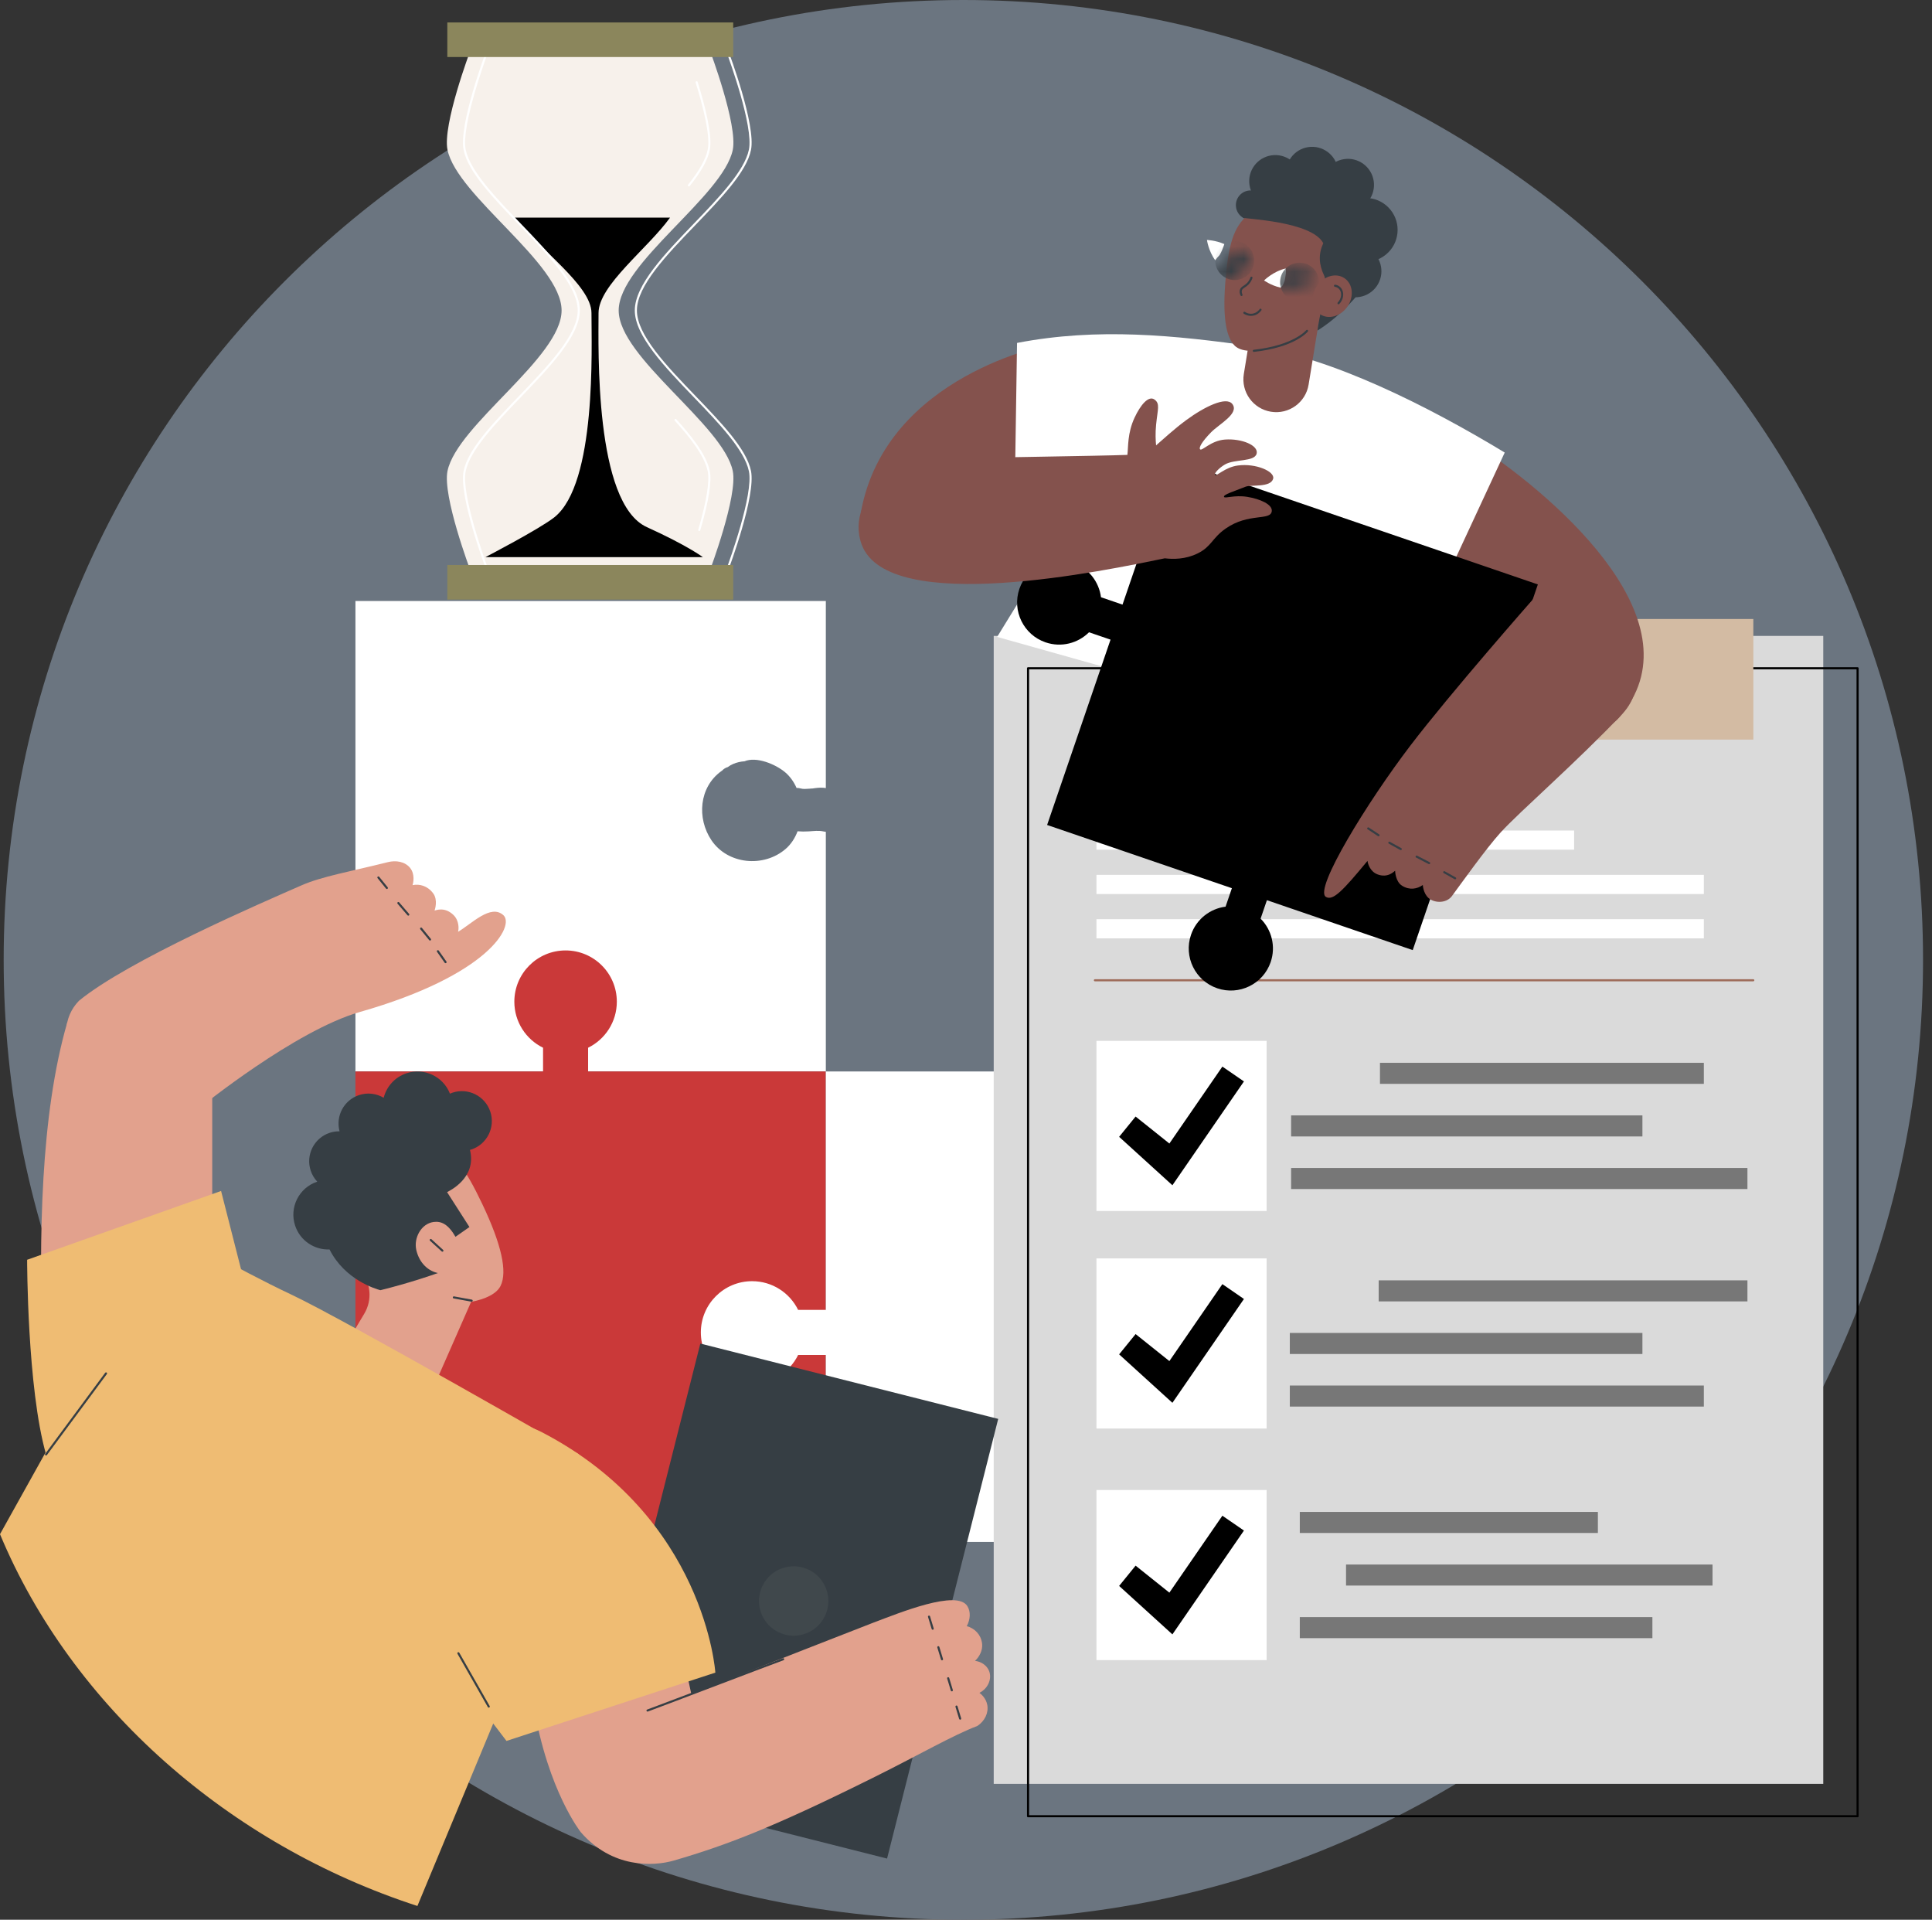 <svg width="153" height="152" viewBox="0 0 153 152" fill="none" xmlns="http://www.w3.org/2000/svg">
<rect x="0" y="0" width="153" height="152" fill="#333333" stroke="none"/>
<path d="M76.291 152C118.265 152 152.291 117.974 152.291 76C152.291 34.026 118.265 0 76.291 0C34.317 0 0.291 34.026 0.291 76C0.291 117.974 34.317 152 76.291 152Z" fill="#6B7580"/>
<path d="M65.225 65.834C64.841 65.744 64.437 65.802 64.047 65.826C63.745 65.846 63.454 65.842 63.162 65.819C62.958 66.359 62.646 66.844 62.221 67.212C60.482 68.719 57.632 68.447 56.342 66.53C55.172 64.79 55.362 62.336 57.11 61.066C57.133 61.05 57.156 61.036 57.178 61.021C57.313 60.873 57.471 60.782 57.638 60.734C57.765 60.636 57.908 60.552 58.068 60.485C58.349 60.366 58.654 60.296 58.961 60.276C59.9 59.881 61.41 60.501 62.178 61.148C62.569 61.477 62.869 61.906 63.081 62.387C63.195 62.384 63.318 62.399 63.447 62.437C63.601 62.482 63.839 62.465 64.09 62.448C64.125 62.445 64.36 62.424 64.353 62.43C64.413 62.421 64.473 62.412 64.533 62.404C64.814 62.365 65.117 62.346 65.4 62.397V47.585H28.148V84.837H65.4V65.862C65.343 65.856 65.285 65.848 65.225 65.834Z" fill="white"/>
<path d="M46.574 84.837V82.957C47.921 82.297 48.848 80.913 48.848 79.312C48.848 77.07 47.031 75.253 44.79 75.253C42.549 75.253 40.732 77.07 40.732 79.312C40.732 80.913 41.659 82.297 43.006 82.957V84.837H28.148V122.088H65.399V84.837H46.574Z" fill="#CA3939"/>
<path d="M65.399 84.836V103.715H63.206C62.545 102.368 61.161 101.441 59.56 101.441C57.319 101.441 55.502 103.258 55.502 105.499C55.502 107.74 57.319 109.557 59.56 109.557C61.161 109.557 62.545 108.63 63.206 107.283H65.399V122.088H102.651V84.836H65.399Z" fill="white"/>
<path d="M144.388 50.35H78.695V141.243H144.388V50.35Z" fill="#DADADA"/>
<path d="M147.107 143.887H81.414C81.368 143.887 81.331 143.85 81.331 143.804V52.911C81.331 52.865 81.368 52.828 81.414 52.828H147.107C147.153 52.828 147.19 52.865 147.19 52.911V143.804C147.19 143.85 147.153 143.887 147.107 143.887ZM81.497 143.721H147.024V52.994H81.497V143.721Z" fill="black"/>
<path d="M126.54 119.71H102.934V121.377H126.54V119.71Z" fill="#777777"/>
<path d="M135.619 123.875H106.597V125.541H135.619V123.875Z" fill="#777777"/>
<path d="M130.857 128.038H102.934V129.705H130.857V128.038Z" fill="#777777"/>
<path d="M138.384 101.375H109.181V103.042H138.384V101.375Z" fill="#777777"/>
<path d="M130.067 105.539H102.144V107.206H130.067V105.539Z" fill="#777777"/>
<path d="M134.932 109.703H102.144V111.37H134.932V109.703Z" fill="#777777"/>
<path d="M134.932 84.151H109.284V85.817H134.932V84.151Z" fill="#777777"/>
<path d="M130.067 88.314H102.247V89.981H130.067V88.314Z" fill="#777777"/>
<path d="M138.384 92.478H102.247V94.145H138.384V92.478Z" fill="#777777"/>
<path d="M100.307 117.973H86.831V131.442H100.307V117.973Z" fill="white"/>
<path d="M92.846 129.406L88.627 125.57L89.931 123.964L92.606 126.101L96.803 120.01L98.511 121.185L92.846 129.406Z" fill="black"/>
<path d="M100.307 99.638H86.831V113.107H100.307V99.638Z" fill="white"/>
<path d="M92.846 111.071L88.627 107.235L89.931 105.629L92.606 107.766L96.803 101.674L98.511 102.85L92.846 111.071Z" fill="black"/>
<path d="M100.307 82.414H86.831V95.882H100.307V82.414Z" fill="white"/>
<path d="M92.846 93.846L88.627 90.011L89.931 88.404L92.606 90.542L96.803 84.45L98.511 85.625L92.846 93.846Z" fill="black"/>
<path d="M124.658 65.758H86.831V67.276H124.658V65.758Z" fill="white"/>
<path d="M134.932 69.269H86.831V70.787H134.932V69.269Z" fill="white"/>
<path d="M134.932 72.779H86.831V74.298H134.932V72.779Z" fill="white"/>
<path d="M138.847 77.698H86.708C86.662 77.698 86.625 77.661 86.625 77.615C86.625 77.569 86.662 77.532 86.708 77.532H138.847C138.893 77.532 138.93 77.569 138.93 77.615C138.93 77.661 138.893 77.698 138.847 77.698Z" fill="#9E6C5A"/>
<path d="M92.121 49.01V58.559H138.851V49.01H92.121Z" fill="#D3BBA3"/>
<path d="M122.732 49.251H108.24C108.194 49.251 108.157 49.213 108.157 49.167C108.157 45.126 111.445 41.838 115.486 41.838C119.527 41.838 122.815 45.126 122.815 49.167C122.815 49.213 122.778 49.251 122.732 49.251ZM120.908 49.084H122.648C122.604 45.173 119.408 42.005 115.486 42.005C111.564 42.005 108.368 45.173 108.324 49.084H110.064C110.109 46.133 112.524 43.745 115.486 43.745C118.448 43.745 120.863 46.133 120.908 49.084ZM110.23 49.084H120.741C120.697 46.224 118.356 43.911 115.486 43.911C112.616 43.911 110.275 46.224 110.23 49.084Z" fill="#9E6C5A"/>
<path d="M83.112 27.278C83.112 27.278 70.18 29.674 68.185 40.515L83.334 41.756L83.112 27.278Z" fill="#84524D"/>
<path d="M105.707 43.192C109.263 44.431 112.604 45.067 118.962 52.733C122.957 57.55 126.597 58.688 128.232 56.805C134.635 49.434 123.635 39.696 117.161 35.371C114.099 33.326 108.29 40.786 105.707 43.192Z" fill="#84524D"/>
<path d="M109.658 45.338L106.925 58.284L78.966 50.429L86.172 38.71L80.372 38.336C80.435 34.282 80.479 31.206 80.542 27.152C86.94 25.92 92.988 26.54 99.302 27.429C105.399 28.286 113.072 32.141 119.163 35.832L113.462 48.105L109.658 45.338Z" fill="white"/>
<path d="M111.878 75.227L121.787 46.274L92.833 36.365L88.895 47.872L87.19 47.288C87.035 46.066 86.206 44.977 84.962 44.551C83.219 43.955 81.324 44.884 80.728 46.626C80.132 48.368 81.06 50.264 82.802 50.86C84.047 51.285 85.369 50.933 86.241 50.062L87.946 50.645L82.924 65.319L97.556 70.326L97.056 71.787C95.834 71.942 94.745 72.771 94.319 74.015C93.723 75.757 94.652 77.653 96.394 78.249C98.136 78.845 100.031 77.916 100.628 76.174C101.053 74.93 100.701 73.607 99.83 72.736L100.33 71.275L111.878 75.227Z" fill="black"/>
<path d="M121.42 47.426C121.42 47.426 114.873 54.861 111.68 59.048C108.328 63.444 104.018 70.423 105.002 71.014C105.563 71.35 106.347 70.52 108.297 68.161C108.317 68.379 108.498 68.996 109.069 69.223C109.914 69.559 110.418 68.977 110.483 68.942C110.484 69.017 110.518 69.818 111.045 70.138C111.64 70.499 112.232 70.388 112.677 70.071C112.685 70.256 112.785 70.934 113.301 71.227C113.832 71.528 114.605 71.457 114.984 70.945C115.679 70.005 117.69 67.173 118.837 65.914C120.336 64.268 124.898 60.308 128.47 56.532C130.56 54.322 129.688 50.7 126.83 49.658C123.911 48.593 121.42 47.426 121.42 47.426Z" fill="#84524D"/>
<path d="M115.235 69.625C115.222 69.625 115.208 69.622 115.195 69.615L114.333 69.132C114.293 69.11 114.279 69.059 114.301 69.019C114.323 68.979 114.374 68.965 114.414 68.987L115.276 69.47C115.316 69.492 115.33 69.543 115.308 69.583C115.293 69.61 115.264 69.625 115.235 69.625Z" fill="#363E44"/>
<path d="M113.178 68.423C113.165 68.423 113.152 68.42 113.14 68.414L112.148 67.9C112.108 67.878 112.092 67.828 112.113 67.787C112.134 67.747 112.184 67.731 112.225 67.752L113.216 68.266C113.257 68.288 113.273 68.338 113.252 68.379C113.237 68.407 113.208 68.423 113.178 68.423Z" fill="#363E44"/>
<path d="M110.93 67.309C110.916 67.309 110.903 67.306 110.89 67.299C110.73 67.209 110.585 67.129 110.441 67.05C110.294 66.969 110.147 66.888 109.986 66.797C109.946 66.775 109.931 66.724 109.954 66.684C109.976 66.644 110.027 66.63 110.067 66.652C110.228 66.743 110.375 66.823 110.521 66.904C110.666 66.984 110.811 67.064 110.971 67.154C111.011 67.176 111.025 67.227 111.003 67.267C110.987 67.294 110.959 67.309 110.93 67.309Z" fill="#363E44"/>
<path d="M109.171 66.216C109.156 66.216 109.14 66.211 109.125 66.202L108.307 65.661C108.269 65.636 108.259 65.584 108.284 65.546C108.309 65.507 108.361 65.497 108.399 65.522L109.217 66.063C109.255 66.089 109.266 66.14 109.241 66.178C109.225 66.203 109.198 66.216 109.171 66.216Z" fill="#363E44"/>
<path d="M68.244 43.13C70.383 48.823 87.716 45.136 92.243 44.206C92.892 44.283 93.873 44.297 94.843 43.819C95.948 43.275 95.978 42.612 97.055 41.856C98.872 40.58 100.612 41.257 100.715 40.477C100.786 39.942 99.789 39.504 98.776 39.34C97.735 39.172 96.992 39.501 96.933 39.339C96.87 39.16 97.668 38.923 98.635 38.538C99.083 38.358 100.619 38.625 100.823 37.908C100.987 37.337 99.46 36.66 98.017 36.859C96.996 37 96.332 37.749 96.219 37.598C96.134 37.486 96.54 37.049 97.003 36.778C97.766 36.33 99.34 36.586 99.515 35.922C99.687 35.272 98.343 34.704 97.004 34.803C95.875 34.887 95.175 35.757 95.033 35.571C94.933 35.44 95.166 34.986 95.914 34.221C96.538 33.583 98.164 32.744 97.594 31.991C97.114 31.358 95.386 32.198 93.936 33.267C92.975 33.975 92.086 34.804 91.554 35.262C91.517 34.891 91.486 34.317 91.555 33.624C91.678 32.388 91.884 31.961 91.427 31.634C90.956 31.297 90.319 32.058 89.844 33.08C89.278 34.299 89.358 35.395 89.281 36.017C87.056 36.103 77.628 36.227 74.155 36.319C72.676 36.358 71.25 36.884 70.103 37.817C68.461 39.151 67.507 41.166 68.244 43.13Z" fill="#84524D"/>
<path d="M109.134 22.485C109.692 21.49 109.338 20.231 108.343 19.673C107.349 19.115 106.09 19.469 105.532 20.464C104.974 21.458 105.328 22.717 106.323 23.275C107.317 23.833 108.576 23.479 109.134 22.485Z" fill="#363E44"/>
<path d="M109.749 20.16C110.832 19.279 110.994 17.686 110.112 16.604C109.23 15.521 107.638 15.359 106.555 16.241C105.473 17.123 105.31 18.715 106.193 19.798C107.075 20.88 108.667 21.043 109.749 20.16Z" fill="#363E44"/>
<path d="M104.704 14.952C104.875 16.08 105.928 16.855 107.056 16.684C108.183 16.512 108.958 15.46 108.787 14.332C108.616 13.204 107.563 12.429 106.436 12.601C105.308 12.772 104.533 13.825 104.704 14.952Z" fill="#363E44"/>
<path d="M101.868 14C102.039 15.127 103.092 15.903 104.22 15.731C105.347 15.56 106.122 14.507 105.951 13.38C105.78 12.252 104.727 11.477 103.599 11.648C102.472 11.819 101.697 12.872 101.868 14Z" fill="#363E44"/>
<path d="M98.951 14.654C99.122 15.782 100.175 16.557 101.303 16.386C102.43 16.214 103.206 15.161 103.034 14.034C102.863 12.906 101.81 12.131 100.683 12.302C99.555 12.474 98.78 13.527 98.951 14.654Z" fill="#363E44"/>
<path d="M97.886 16.415C97.982 17.05 98.575 17.487 99.21 17.39C99.845 17.294 100.282 16.701 100.185 16.066C100.089 15.431 99.496 14.994 98.861 15.091C98.226 15.187 97.79 15.78 97.886 16.415Z" fill="#363E44"/>
<path d="M100.648 32.6C102.065 32.831 103.401 31.87 103.632 30.453L104.38 25.865C104.611 24.448 103.65 23.113 102.233 22.882C100.816 22.651 99.481 23.612 99.249 25.029L98.501 29.616C98.27 31.033 99.232 32.369 100.648 32.6Z" fill="#84524D"/>
<path d="M102.889 16.288C102.659 16.227 100.453 15.68 98.857 16.989C97.669 17.964 97.31 19.404 97.075 21.912C96.797 24.865 97.043 26.669 97.79 27.382C98.97 28.51 103.282 27.122 105.195 24.816C106.576 23.151 106.839 20.761 105.994 18.753C105.151 16.752 103.035 16.327 102.889 16.288Z" fill="#84524D"/>
<path d="M96.958 19.325C96.957 19.345 96.942 19.359 96.942 19.378C96.942 19.379 96.942 19.38 96.942 19.381C96.848 19.641 96.748 19.916 96.607 20.155C96.545 20.261 96.46 20.313 96.39 20.407C96.338 20.475 96.29 20.54 96.237 20.606C95.695 19.863 95.582 19 95.582 19C95.582 19 96.258 19.019 96.958 19.325Z" fill="white"/>
<mask id="mask0_10_394" style="mask-type:luminance" maskUnits="userSpaceOnUse" x="95" y="19" width="5" height="4">
<path d="M95.903 22.624C95.903 22.624 97.165 22.609 98.051 21.828C98.936 21.047 99.108 19.796 99.108 19.796C99.108 19.796 97.846 19.811 96.96 20.592C96.075 21.373 95.903 22.624 95.903 22.624Z" fill="white"/>
</mask>
<g mask="url(#mask0_10_394)">
<path d="M99.313 20.813C99.414 19.966 98.809 19.199 97.963 19.098C97.116 18.997 96.348 19.602 96.248 20.449C96.147 21.295 96.752 22.063 97.599 22.164C98.445 22.264 99.213 21.66 99.313 20.813Z" fill="#363E44"/>
</g>
<path d="M101.782 21.991C101.735 22.316 101.639 22.552 101.421 22.778C100.659 22.607 100.104 22.206 100.104 22.206C100.104 22.206 100.83 21.48 101.82 21.256C101.868 21.493 101.815 21.761 101.782 21.991Z" fill="white"/>
<mask id="mask1_10_394" style="mask-type:luminance" maskUnits="userSpaceOnUse" x="100" y="21" width="5" height="2">
<path d="M104.363 21.843C104.363 21.843 103.34 21.104 102.164 21.204C100.988 21.304 100.104 22.206 100.104 22.206C100.104 22.206 101.127 22.945 102.303 22.846C103.48 22.745 104.363 21.843 104.363 21.843Z" fill="white"/>
</mask>
<g mask="url(#mask1_10_394)">
<path d="M104.143 21.405C103.625 20.728 102.656 20.599 101.979 21.117C101.302 21.635 101.172 22.603 101.69 23.281C102.208 23.958 103.177 24.087 103.854 23.569C104.531 23.051 104.66 22.083 104.143 21.405Z" fill="#363E44"/>
</g>
<path d="M107.475 15.522C108.203 15.582 108.605 21.862 108.605 21.862C108.605 21.862 107.03 24.489 104.336 26.174C104.412 25.212 105.207 22.539 104.862 21.819C104.432 20.923 104.403 20.106 104.793 19.255C103.864 17.496 98.503 17.342 98.429 17.232C98.21 16.907 100.986 14.46 102.373 13.327C103.156 12.687 101.511 13.872 102.812 14.034C105.125 14.323 107.353 14.824 107.475 15.522Z" fill="#363E44"/>
<path d="M104.304 22.625C103.764 23.409 103.864 24.414 104.526 24.871C105.188 25.327 106.163 25.062 106.703 24.278C107.243 23.494 107.144 22.489 106.481 22.033C105.819 21.576 104.844 21.842 104.304 22.625Z" fill="#84524D"/>
<path d="M106.001 24.091C105.98 24.091 105.959 24.084 105.943 24.068C105.91 24.036 105.909 23.983 105.941 23.951C105.979 23.912 106.014 23.869 106.045 23.825C106.293 23.465 106.252 23.005 105.953 22.799C105.882 22.75 105.801 22.718 105.713 22.706C105.667 22.7 105.636 22.658 105.642 22.612C105.648 22.567 105.69 22.535 105.736 22.541C105.85 22.558 105.955 22.598 106.048 22.662C106.421 22.92 106.482 23.483 106.182 23.919C106.145 23.971 106.105 24.021 106.06 24.066C106.044 24.083 106.022 24.091 106.001 24.091Z" fill="#363E44"/>
<path d="M98.318 23.439C98.286 23.439 98.256 23.421 98.242 23.391C98.163 23.217 98.148 23.06 98.198 22.924C98.251 22.774 98.366 22.7 98.487 22.621C98.569 22.567 98.663 22.506 98.756 22.411C98.874 22.289 98.965 22.138 99.028 21.96C99.043 21.917 99.091 21.894 99.134 21.909C99.177 21.925 99.2 21.972 99.184 22.015C99.114 22.216 99.01 22.388 98.875 22.526C98.769 22.635 98.667 22.702 98.577 22.76C98.468 22.831 98.389 22.883 98.354 22.98C98.32 23.075 98.333 23.19 98.393 23.322C98.412 23.364 98.394 23.413 98.352 23.432C98.341 23.437 98.329 23.439 98.318 23.439Z" fill="#363E44"/>
<path d="M99.064 25.009C98.788 25.009 98.582 24.893 98.497 24.836C98.459 24.81 98.449 24.759 98.475 24.721C98.501 24.683 98.552 24.673 98.59 24.698C98.674 24.755 98.899 24.88 99.195 24.833C99.524 24.779 99.706 24.547 99.754 24.476C99.78 24.439 99.832 24.429 99.87 24.455C99.907 24.481 99.917 24.532 99.891 24.57C99.834 24.654 99.616 24.933 99.221 24.997C99.167 25.006 99.114 25.009 99.064 25.009Z" fill="#363E44"/>
<path d="M99.292 27.861C99.25 27.861 99.214 27.83 99.209 27.787C99.204 27.742 99.237 27.701 99.283 27.696C102.444 27.345 103.433 26.158 103.442 26.146C103.471 26.11 103.524 26.104 103.559 26.133C103.595 26.162 103.6 26.214 103.572 26.25C103.531 26.301 102.53 27.503 99.301 27.861C99.298 27.861 99.295 27.861 99.292 27.861Z" fill="#363E44"/>
<path d="M38.191 95.327C36.888 92.587 35.887 91.105 34.141 90.493C31.793 89.671 29.523 91.203 29.288 91.366C29.139 91.47 26.92 92.826 26.794 95.439C26.703 97.321 27.341 99.19 28.541 100.58C29.369 101.54 29.501 102.917 28.853 104.006L24.777 110.858C24.963 112.681 26.591 114.008 28.414 113.823L28.827 113.781C30.65 113.595 34.289 112.193 34.103 110.37L37.308 103.078C38.455 102.864 39.335 102.435 39.642 101.812C40.192 100.696 39.726 98.553 38.191 95.327Z" fill="#E2A18D"/>
<path d="M37.351 103.066C37.346 103.066 37.341 103.065 37.336 103.064L35.928 102.808C35.883 102.8 35.853 102.757 35.861 102.712C35.869 102.666 35.912 102.636 35.957 102.645L37.366 102.901C37.411 102.909 37.441 102.952 37.432 102.998C37.425 103.038 37.39 103.066 37.351 103.066Z" fill="#363E44"/>
<path d="M35.035 99.106C35.016 99.106 34.996 99.099 34.98 99.085C34.804 98.928 34.648 98.785 34.484 98.632C34.35 98.509 34.213 98.381 34.057 98.241C34.023 98.21 34.02 98.157 34.051 98.124C34.082 98.09 34.135 98.087 34.169 98.118C34.324 98.259 34.463 98.386 34.596 98.51C34.761 98.662 34.916 98.806 35.09 98.961C35.125 98.992 35.128 99.044 35.097 99.079C35.081 99.097 35.058 99.106 35.035 99.106Z" fill="#363E44"/>
<path d="M23.373 97.045C22.893 95.602 23.674 94.043 25.118 93.563C25.12 93.562 25.122 93.562 25.125 93.561C24.898 93.319 24.718 93.027 24.606 92.692C24.193 91.449 24.866 90.106 26.109 89.693C26.369 89.607 26.632 89.571 26.891 89.575C26.566 88.37 27.231 87.106 28.43 86.707C29.108 86.482 29.815 86.581 30.385 86.918C30.609 86.038 31.263 85.286 32.19 84.978C33.591 84.512 35.101 85.232 35.632 86.593C35.696 86.564 35.762 86.538 35.831 86.515C37.074 86.102 38.416 86.775 38.829 88.018C39.242 89.261 38.569 90.603 37.326 91.016C37.291 91.028 37.254 91.036 37.218 91.046C37.776 93.295 35.533 94.312 35.406 94.391C35.996 95.312 36.587 96.233 37.177 97.154C36.828 97.388 36.42 97.693 36.071 97.927C35.505 96.942 34.955 96.667 34.331 96.754C33.349 96.891 32.756 98.022 32.965 98.96C33.156 99.817 33.736 100.589 34.679 100.797C33.746 101.124 32.759 101.438 31.72 101.732C31.178 101.885 30.646 102.026 30.124 102.155C29.748 102.052 27.317 101.344 26.095 98.928C24.9 98.976 23.769 98.237 23.373 97.045Z" fill="#363E44"/>
<path d="M13.442 97.362C13.442 97.362 18.751 100.469 23.058 102.496C27.311 104.497 45.827 115.136 45.827 115.136L40.687 132.551L33.056 150.91C18.14 146.07 5.687 135.122 0 121.473L5.825 111.023L13.442 97.362Z" fill="#EFBC73"/>
<path d="M70.249 147.157L79.05 112.344L55.461 106.38L46.66 141.194L70.249 147.157Z" fill="#363E44"/>
<path d="M62.18 129.427C60.709 129.055 59.818 127.561 60.19 126.089C60.562 124.618 62.056 123.727 63.527 124.099C64.998 124.471 65.889 125.965 65.517 127.436C65.145 128.908 63.651 129.799 62.18 129.427Z" fill="#40484C"/>
<path d="M78.33 132.309C78.16 131.873 77.724 131.566 77.214 131.502C77.26 131.462 77.881 130.905 77.767 130.078C77.68 129.449 77.203 128.923 76.561 128.755C76.852 128.208 76.881 127.597 76.603 127.161C75.767 125.849 71.294 127.676 69.173 128.474C68.236 128.827 60.275 131.953 54.747 134.128L54.176 131.487C48.67 133.394 42.274 135.111 42.274 135.111C43.413 141.835 45.994 145.067 45.994 145.067C48.474 147.934 51.736 147.787 53.373 147.311C57.593 146.085 61.333 144.643 69.346 140.654C72.758 138.956 75.513 137.368 77.397 136.658C77.986 136.274 78.297 135.619 78.187 135.002C78.087 134.445 77.681 134.122 77.564 134.035C78.262 133.685 78.565 132.911 78.33 132.309Z" fill="#E2A18D"/>
<path d="M51.278 135.52C51.244 135.52 51.212 135.499 51.2 135.465C51.184 135.422 51.206 135.374 51.249 135.359C52.257 134.985 54.48 134.14 56.63 133.324C58.772 132.509 60.987 131.668 61.994 131.295C62.037 131.279 62.084 131.301 62.1 131.344C62.116 131.387 62.094 131.435 62.051 131.451C61.046 131.823 58.831 132.665 56.689 133.479C54.539 134.296 52.316 135.141 51.307 135.514C51.297 135.518 51.287 135.52 51.278 135.52Z" fill="#363E44"/>
<path d="M73.862 129.04C73.826 129.04 73.793 129.016 73.782 128.981L73.493 128.026C73.48 127.982 73.504 127.936 73.548 127.923C73.593 127.909 73.638 127.934 73.652 127.978L73.941 128.932C73.954 128.976 73.93 129.023 73.886 129.036C73.878 129.039 73.87 129.04 73.862 129.04Z" fill="#363E44"/>
<path d="M74.599 131.46C74.564 131.46 74.531 131.437 74.52 131.401L74.23 130.447C74.217 130.403 74.242 130.357 74.286 130.343C74.33 130.33 74.376 130.355 74.389 130.399L74.679 131.353C74.692 131.397 74.667 131.443 74.623 131.457C74.615 131.459 74.607 131.46 74.599 131.46Z" fill="#363E44"/>
<path d="M75.377 133.917C75.342 133.917 75.309 133.894 75.298 133.858L75.009 132.904C74.995 132.86 75.02 132.813 75.064 132.8C75.108 132.787 75.154 132.812 75.168 132.855L75.457 133.81C75.47 133.854 75.445 133.9 75.401 133.913C75.393 133.916 75.385 133.917 75.377 133.917Z" fill="#363E44"/>
<path d="M76.037 136.159C76.001 136.159 75.969 136.136 75.958 136.1L75.668 135.146C75.655 135.102 75.68 135.056 75.724 135.042C75.768 135.029 75.814 135.054 75.827 135.098L76.117 136.052C76.13 136.096 76.105 136.142 76.061 136.156C76.053 136.158 76.045 136.159 76.037 136.159Z" fill="#363E44"/>
<path d="M40.11 137.842L56.65 132.434C56.65 132.434 55.872 120.137 42.911 113.397C34.67 109.112 36.403 132.981 36.403 132.981L40.11 137.842Z" fill="#EFBC73"/>
<path d="M38.706 135.205C38.678 135.205 38.65 135.19 38.634 135.163L36.229 130.941C36.206 130.901 36.22 130.85 36.26 130.828C36.299 130.805 36.35 130.819 36.373 130.859L38.779 135.081C38.801 135.121 38.787 135.171 38.748 135.194C38.735 135.201 38.72 135.205 38.706 135.205Z" fill="#363E44"/>
<path d="M15.831 87.701C15.831 87.701 23.372 81.589 28.494 80.128C38.733 77.208 40.78 73.285 39.86 72.458C38.861 71.561 37.386 73.118 36.276 73.777C36.335 73.563 36.383 72.901 35.905 72.441C35.197 71.759 34.49 72.091 34.414 72.095C34.44 72.025 34.699 71.253 34.298 70.723C33.845 70.126 33.223 69.975 32.671 70.082C32.73 69.904 32.879 69.221 32.479 68.721C32.067 68.208 31.348 68.105 30.724 68.261C27.743 69.007 25.483 69.396 23.898 70.091C20.779 71.457 10.143 76.043 6.25 79.241C3.659 81.93 6.397 86.687 10.5 88.254C13.082 89.24 15.831 87.701 15.831 87.701Z" fill="#E2A18D"/>
<path d="M30.636 70.389C30.612 70.389 30.588 70.378 30.572 70.358L29.901 69.53C29.872 69.494 29.878 69.442 29.913 69.413C29.949 69.384 30.001 69.39 30.03 69.425L30.701 70.253C30.73 70.289 30.724 70.341 30.689 70.37C30.673 70.383 30.654 70.389 30.636 70.389Z" fill="#363E44"/>
<path d="M32.334 72.498C32.311 72.498 32.288 72.488 32.271 72.469L31.485 71.555C31.455 71.521 31.459 71.468 31.494 71.438C31.529 71.408 31.581 71.412 31.611 71.447L32.397 72.361C32.427 72.396 32.423 72.448 32.388 72.478C32.373 72.492 32.353 72.498 32.334 72.498Z" fill="#363E44"/>
<path d="M34.054 74.47C34.03 74.47 34.006 74.46 33.99 74.44C33.865 74.285 33.751 74.147 33.638 74.008C33.524 73.869 33.41 73.73 33.285 73.576C33.256 73.54 33.261 73.488 33.297 73.459C33.333 73.43 33.385 73.436 33.414 73.471C33.539 73.626 33.652 73.764 33.766 73.903C33.88 74.042 33.994 74.18 34.119 74.335C34.148 74.371 34.142 74.423 34.107 74.452C34.091 74.465 34.073 74.47 34.054 74.47Z" fill="#363E44"/>
<path d="M35.284 76.263C35.258 76.263 35.232 76.251 35.216 76.228L34.61 75.364C34.584 75.326 34.593 75.274 34.63 75.248C34.668 75.221 34.72 75.231 34.746 75.268L35.352 76.132C35.379 76.17 35.37 76.221 35.332 76.248C35.317 76.258 35.301 76.263 35.284 76.263Z" fill="#363E44"/>
<path d="M16.807 85.165V99.746L3.348 106.565C3.094 97.915 3.19 88.36 5.319 80.981L16.807 85.165Z" fill="#E2A18D"/>
<path d="M3.648 115.159C2.148 109.919 2.148 99.746 2.148 99.746L17.508 94.298L19.089 100.497L3.648 115.159Z" fill="#EFBC73"/>
<path d="M3.647 115.242C3.63 115.242 3.613 115.237 3.598 115.226C3.561 115.198 3.553 115.146 3.581 115.109L8.329 108.695C8.356 108.658 8.408 108.65 8.445 108.677C8.482 108.705 8.489 108.757 8.462 108.794L3.714 115.208C3.698 115.23 3.673 115.242 3.647 115.242Z" fill="#363E44"/>
<path d="M56.222 4.009H37.246C37.246 4.009 35.029 9.896 35.439 11.867C36.2 15.527 44.474 20.862 44.474 24.58C44.474 28.298 36.2 33.632 35.439 37.293C35.029 39.264 37.246 45.15 37.246 45.15H56.222C56.222 45.15 58.44 39.264 58.03 37.293C57.269 33.632 48.995 28.298 48.995 24.58C48.995 20.862 57.269 15.527 58.03 11.867C58.44 9.895 56.222 4.009 56.222 4.009Z" fill="#F7F1EB"/>
<path d="M47.4 24.778C47.4 22.579 51.297 19.686 53.064 17.228H40.775C42.626 19.69 46.84 22.595 46.84 24.778C46.84 27.535 47.255 38.292 43.902 40.957C42.747 41.874 38.444 44.112 38.444 44.112H55.66C55.66 44.112 54.448 43.197 51.229 41.738C47.052 39.846 47.4 27.535 47.4 24.778Z" fill="black"/>
<path d="M57.582 45.233H38.606C38.571 45.233 38.541 45.212 38.528 45.179C38.437 44.938 36.307 39.248 36.717 37.276C37.078 35.541 39.042 33.499 41.121 31.338C43.397 28.972 45.75 26.525 45.75 24.58C45.75 22.634 43.397 20.188 41.121 17.822C39.042 15.66 37.078 13.619 36.717 11.883C36.307 9.912 38.437 4.221 38.528 3.98C38.54 3.948 38.571 3.926 38.606 3.926H57.582C57.616 3.926 57.647 3.948 57.659 3.98C57.75 4.221 59.881 9.912 59.471 11.883C59.11 13.619 57.146 15.66 55.067 17.822C52.791 20.188 50.438 22.634 50.438 24.58C50.438 26.525 52.791 28.972 55.067 31.338C57.146 33.499 59.11 35.541 59.471 37.276C59.881 39.248 57.75 44.938 57.66 45.179C57.647 45.212 57.616 45.233 57.582 45.233ZM38.664 45.067H57.524C57.744 44.471 59.688 39.135 59.308 37.31C58.957 35.621 56.918 33.502 54.947 31.453C52.648 29.063 50.272 26.592 50.272 24.58C50.272 22.567 52.648 20.096 54.947 17.706C56.918 15.657 58.957 13.538 59.308 11.849C59.688 10.024 57.744 4.688 57.524 4.092H38.664C38.443 4.688 36.5 10.024 36.88 11.849C37.231 13.538 39.269 15.657 41.241 17.706C43.539 20.096 45.916 22.567 45.916 24.58C45.916 26.592 43.539 29.063 41.241 31.453C39.269 33.502 37.231 35.621 36.88 37.31C36.5 39.136 38.443 44.471 38.664 45.067Z" fill="white"/>
<path d="M55.376 42.044C55.369 42.044 55.361 42.043 55.353 42.04C55.309 42.028 55.284 41.981 55.297 41.937C55.951 39.703 56.21 38.102 56.045 37.31C55.776 36.017 54.508 34.491 53.433 33.306C53.403 33.272 53.405 33.219 53.439 33.188C53.473 33.157 53.525 33.16 53.556 33.194C54.645 34.395 55.931 35.944 56.208 37.276C56.381 38.107 56.128 39.691 55.456 41.984C55.446 42.02 55.412 42.044 55.376 42.044Z" fill="white"/>
<path d="M54.556 14.758C54.538 14.758 54.519 14.752 54.504 14.74C54.468 14.711 54.462 14.659 54.491 14.623C55.379 13.514 55.888 12.607 56.045 11.85C56.276 10.742 55.653 8.351 55.091 6.54C55.077 6.496 55.102 6.449 55.145 6.436C55.189 6.422 55.236 6.446 55.249 6.49C55.818 8.32 56.445 10.741 56.208 11.883C56.043 12.678 55.538 13.581 54.621 14.727C54.604 14.747 54.58 14.758 54.556 14.758Z" fill="white"/>
<path d="M58.065 44.736H35.425V47.474H58.065V44.736Z" fill="#8B865C"/>
<path d="M58.065 1.777H35.425V4.515H58.065V1.777Z" fill="#8B865C"/>
</svg>
